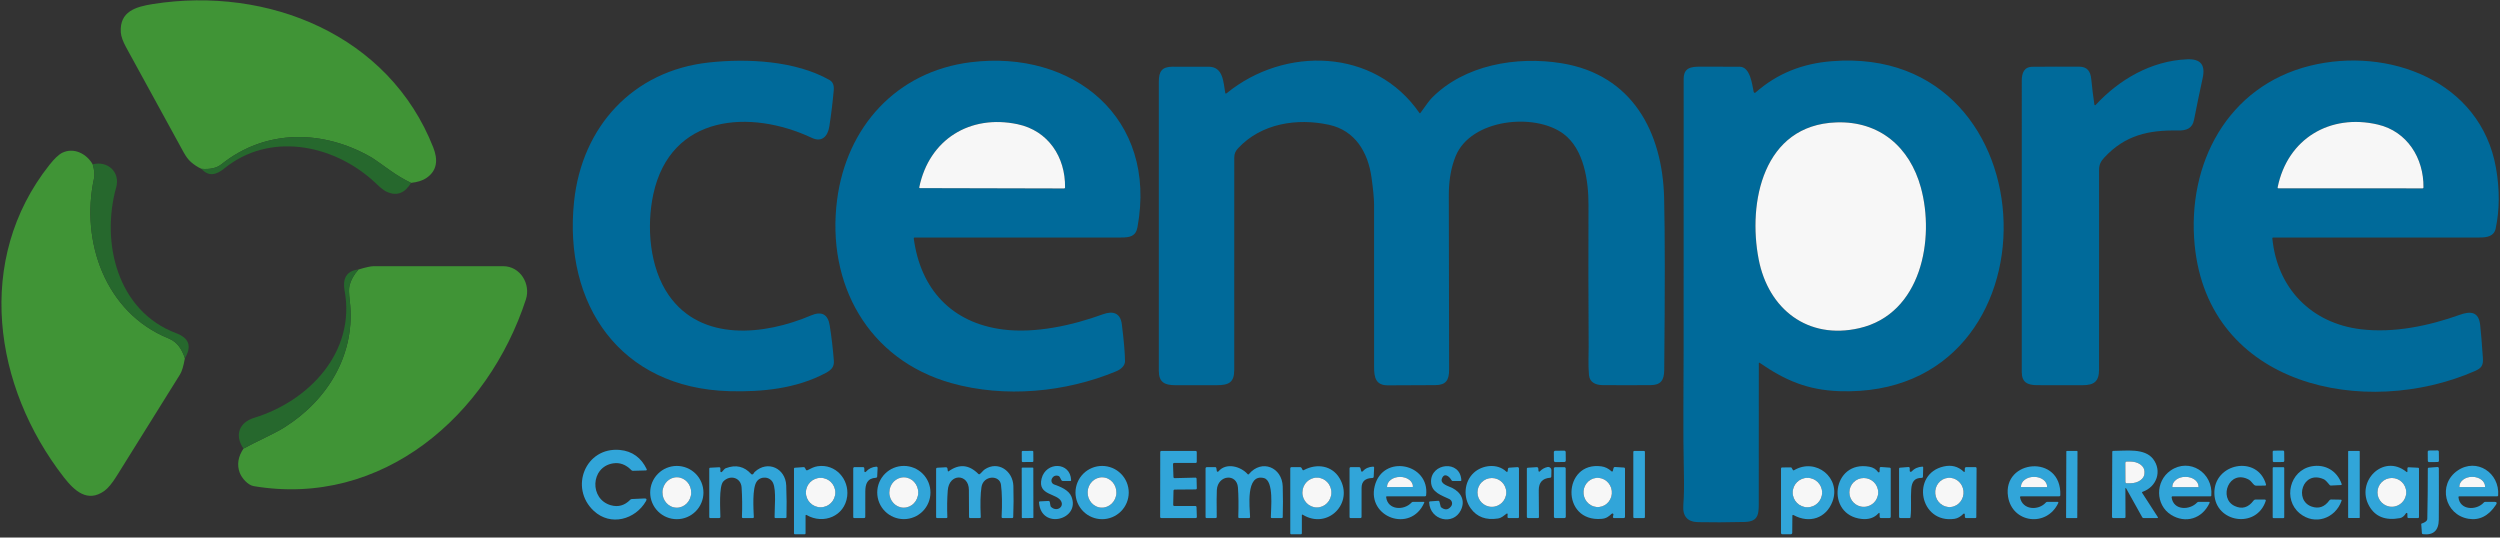 <svg width="200" height="43" viewBox="0 0 200 43" fill="none" xmlns="http://www.w3.org/2000/svg">
<rect x="0" y="0" width="200" height="43" fill="#333333" stroke="none"/>
<g clip-path="url(#clip0_1517_2114)">
<path d="M32.883 14.631C32.325 14.361 31.784 14.04 31.259 13.667C30.367 13.031 29.864 12.68 29.75 12.613C25.905 10.379 21.29 10.278 17.705 13.148C17.333 13.446 16.801 13.565 16.11 13.504C15.817 13.371 15.541 13.192 15.281 12.966C15.076 12.787 14.881 12.53 14.696 12.194C13.153 9.392 11.616 6.588 10.087 3.781C9.827 3.303 9.686 2.906 9.665 2.59C9.554 0.914 10.855 0.539 12.249 0.32C21.418 -1.123 31.127 2.784 34.665 11.807C35.047 12.784 34.985 13.649 34.104 14.247C33.814 14.443 33.407 14.571 32.883 14.631Z" fill="#409436"/>
<path d="M167.551 8.37C167.553 8.381 167.557 8.391 167.564 8.399C167.571 8.407 167.58 8.413 167.591 8.416C167.601 8.42 167.612 8.42 167.622 8.417C167.632 8.414 167.642 8.408 167.649 8.4C169.538 6.353 172.111 4.864 174.964 4.744C176.058 4.696 176.441 5.197 176.216 6.233C175.972 7.351 175.741 8.471 175.521 9.593C175.391 10.261 174.929 10.452 174.265 10.44C171.881 10.396 170.013 10.806 168.345 12.603C168.076 12.893 167.926 13.156 167.926 13.579C167.927 18.905 167.926 24.23 167.924 29.556C167.924 30.513 167.538 30.816 166.6 30.816C165.391 30.815 164.184 30.814 162.979 30.813C162.199 30.813 161.741 30.587 161.741 29.764C161.74 21.994 161.74 14.223 161.742 6.452C161.742 5.836 161.927 5.348 162.601 5.342C163.846 5.33 165.09 5.327 166.333 5.333C166.985 5.336 167.24 5.707 167.302 6.336C167.369 7.023 167.452 7.701 167.551 8.37Z" fill="#006A9A"/>
<path d="M45.927 16.111C46.557 10.13 50.634 5.661 56.708 4.999C59.785 4.664 63.633 4.852 66.366 6.403C66.624 6.549 66.735 6.822 66.699 7.221C66.613 8.195 66.495 9.163 66.344 10.127C66.222 10.901 65.753 11.407 64.959 11.034C60.013 8.71 53.649 9.15 52.267 15.532C51.708 18.114 51.956 21.398 53.501 23.618C56.117 27.376 61.173 26.815 64.879 25.236C65.744 24.867 66.24 25.154 66.379 26.043C66.525 26.975 66.635 27.912 66.708 28.852C66.748 29.358 66.495 29.604 66.052 29.841C63.711 31.09 60.976 31.369 58.332 31.293C49.61 31.044 45.058 24.357 45.927 16.111Z" fill="#006A9A"/>
<path d="M73.101 19.076C73.64 23.13 76.129 25.824 80.213 26.356C82.822 26.695 85.8 26.03 88.244 25.139C89.043 24.849 89.634 25.047 89.744 25.926C89.91 27.252 89.996 28.241 90.001 28.89C90.006 29.271 89.652 29.556 89.292 29.705C85.244 31.387 80.391 31.852 76.108 30.649C69.437 28.775 66.104 22.698 66.966 16C67.716 10.167 71.699 5.72 77.658 4.978C85.861 3.959 92.615 9.434 90.996 18.185C90.862 18.907 90.385 19.002 89.698 19C84.187 18.995 78.675 18.996 73.164 19.003C73.116 19.003 73.095 19.027 73.101 19.076ZM81.404 9.936C77.607 9.136 74.336 11.144 73.542 14.976C73.532 15.025 73.552 15.049 73.601 15.049L85.123 15.077C85.133 15.077 85.144 15.075 85.154 15.071C85.164 15.067 85.173 15.062 85.18 15.054C85.188 15.047 85.194 15.038 85.198 15.028C85.202 15.018 85.204 15.008 85.204 14.997C85.243 12.566 83.858 10.452 81.404 9.936Z" fill="#006A9A"/>
<path d="M98.133 7.458C102.769 3.676 109.956 3.843 113.544 9.024C113.576 9.071 113.609 9.072 113.642 9.025C114.092 8.385 114.392 7.989 114.542 7.837C117.153 5.187 121.329 4.477 124.924 5.059C130.581 5.976 133 10.557 133.13 15.843C133.198 18.596 133.2 23.184 133.138 29.607C133.13 30.413 132.868 30.806 132.047 30.81C130.772 30.818 129.496 30.818 128.219 30.81C127.67 30.807 127.173 30.6 127.119 30.007C127.046 29.237 127.095 28.28 127.092 27.718C127.069 23.948 127.065 20.177 127.079 16.407C127.084 14.484 126.727 11.921 125.062 10.696C122.736 8.987 117.662 9.53 116.452 12.49C116.085 13.388 115.903 14.432 115.905 15.621C115.912 20.27 115.92 24.919 115.929 29.567C115.93 30.418 115.679 30.806 114.816 30.81C113.557 30.817 112.298 30.823 111.039 30.827C110.058 30.831 109.927 30.207 109.927 29.35C109.925 25.023 109.925 20.696 109.926 16.37C109.926 15.903 109.857 15.174 109.719 14.184C109.437 12.172 108.406 10.438 106.322 9.984C103.769 9.427 100.895 9.868 99.047 11.862C98.837 12.089 98.741 12.287 98.741 12.618C98.742 18.276 98.741 23.934 98.739 29.593C98.739 30.597 98.301 30.815 97.35 30.815C96.234 30.815 95.119 30.815 94.006 30.815C93.132 30.813 92.705 30.553 92.705 29.656C92.703 21.953 92.703 14.248 92.705 6.544C92.705 5.699 92.959 5.341 93.806 5.336C94.772 5.332 95.738 5.333 96.704 5.338C97.868 5.344 97.87 6.601 98.016 7.415C98.031 7.495 98.07 7.509 98.133 7.458Z" fill="#006A9A"/>
<path d="M140.296 7.357C140.299 7.372 140.306 7.386 140.317 7.397C140.327 7.409 140.34 7.417 140.355 7.422C140.369 7.427 140.385 7.428 140.4 7.425C140.415 7.422 140.429 7.415 140.44 7.404C142.19 5.868 144.184 5.084 146.545 4.896C164.391 3.474 165.148 31.919 147.148 31.293C144.61 31.204 142.815 30.433 140.784 29.033C140.731 28.996 140.705 29.01 140.705 29.074C140.703 32.715 140.702 36.351 140.701 39.984C140.701 41.019 140.772 41.73 139.569 41.757C138.158 41.79 136.918 41.795 135.85 41.772C134.99 41.753 134.596 41.297 134.667 40.404C134.72 39.736 134.734 38.84 134.708 37.716C134.633 34.486 134.692 31.258 134.689 28.028C134.685 20.794 134.686 13.559 134.693 6.324C134.695 5.422 135.255 5.333 136.036 5.332C137.083 5.331 138.129 5.333 139.175 5.339C140.016 5.345 140.167 6.733 140.296 7.357ZM146.905 9.791C141.05 9.997 139.812 16.188 140.693 20.742C141.467 24.744 144.634 27.197 148.739 26.255C153.72 25.111 154.797 19.102 153.668 14.996C152.784 11.775 150.372 9.67 146.905 9.791Z" fill="#006A9A"/>
<path d="M181.788 19.084C182.185 23.07 184.902 25.865 188.879 26.342C191.502 26.658 194.31 26.071 196.772 25.188C197.667 24.867 198.295 24.942 198.413 25.993C198.475 26.535 198.547 27.414 198.63 28.631C198.67 29.213 198.539 29.444 197.991 29.684C189.206 33.52 176.671 30.926 175.573 19.6C174.945 13.111 178.19 6.895 184.813 5.258C191.047 3.717 198.453 6.458 199.679 13.434C199.982 15.161 199.973 16.778 199.653 18.287C199.525 18.893 198.975 19.002 198.388 19C192.879 18.995 187.37 18.996 181.861 19.003C181.806 19.003 181.782 19.03 181.788 19.084ZM190.222 9.963C186.412 9.076 183.002 11.082 182.212 14.987C182.201 15.038 182.221 15.064 182.273 15.064L193.796 15.07C193.851 15.07 193.879 15.043 193.879 14.988C193.905 12.652 192.576 10.51 190.222 9.963Z" fill="#006A9A"/>
<path d="M73.542 14.976C74.336 11.144 77.608 9.136 81.404 9.936C83.858 10.452 85.243 12.566 85.204 14.997C85.204 15.008 85.202 15.018 85.198 15.028C85.194 15.038 85.188 15.047 85.18 15.054C85.173 15.062 85.164 15.067 85.154 15.071C85.144 15.075 85.134 15.077 85.123 15.077L73.602 15.049C73.552 15.049 73.532 15.025 73.542 14.976Z" fill="#F7F7F7"/>
<path d="M140.693 20.742C139.812 16.188 141.05 9.997 146.905 9.791C150.372 9.67 152.784 11.775 153.668 14.996C154.797 19.102 153.72 25.111 148.739 26.255C144.634 27.197 141.467 24.744 140.693 20.742Z" fill="#F7F7F7"/>
<path d="M182.212 14.987C183.001 11.082 186.412 9.076 190.222 9.963C192.576 10.51 193.905 12.652 193.878 14.988C193.878 15.043 193.851 15.07 193.796 15.07L182.273 15.064C182.221 15.064 182.201 15.038 182.212 14.987Z" fill="#F7F7F7"/>
<path d="M32.883 14.631C32.401 15.434 31.784 15.685 31.031 15.384C30.581 15.203 30.19 14.764 29.803 14.421C26.527 11.511 21.523 10.562 17.935 13.482C17.301 13.997 16.699 14.153 16.11 13.504C16.801 13.565 17.333 13.446 17.705 13.148C21.29 10.278 25.905 10.379 29.75 12.613C29.864 12.68 30.367 13.031 31.259 13.667C31.784 14.04 32.325 14.361 32.883 14.631Z" fill="#26682D"/>
<path d="M7.413 13.147C7.55 13.6 7.586 13.971 7.523 14.261C6.425 19.289 8.415 25.019 13.48 27.07C14.204 27.363 14.553 27.95 14.791 28.661C14.681 29.286 14.551 29.717 14.402 29.954C12.71 32.658 11.023 35.364 9.341 38.07C8.976 38.656 8.647 39.056 8.353 39.268C7.016 40.231 5.967 39.289 5.107 38.181C-0.527 30.936 -2.034 20.754 3.953 13.193C4.357 12.682 4.704 12.357 4.994 12.216C5.895 11.782 6.92 12.281 7.413 13.147Z" fill="#409436"/>
<path d="M14.791 28.661C14.553 27.95 14.204 27.363 13.48 27.07C8.415 25.019 6.425 19.289 7.523 14.261C7.586 13.971 7.55 13.6 7.413 13.147C8.615 12.836 9.636 13.767 9.293 14.996C8.062 19.418 9.39 24.895 14.107 26.661C15.13 27.044 15.358 27.711 14.791 28.661Z" fill="#26682D"/>
<path d="M19.476 35.889C20.557 35.29 21.852 34.751 22.747 34.191C26.243 32.004 28.496 28.264 27.982 24.056C27.911 23.471 27.905 23.064 27.963 22.836C28.073 22.399 28.311 21.974 28.678 21.561C29.258 21.385 29.662 21.296 29.889 21.296C33.346 21.296 36.802 21.296 40.259 21.296C41.616 21.296 42.477 22.713 42.07 23.96C39.05 33.215 30.607 40.627 20.296 38.89C19.837 38.813 19.342 38.259 19.176 37.812C18.943 37.183 19.043 36.542 19.476 35.889Z" fill="#409436"/>
<path d="M28.678 21.561C28.311 21.974 28.073 22.399 27.963 22.836C27.905 23.064 27.911 23.471 27.982 24.056C28.496 28.264 26.243 32.004 22.747 34.191C21.852 34.751 20.557 35.29 19.476 35.889C18.735 34.796 19.148 33.787 20.338 33.424C24.733 32.081 28.477 28.136 27.566 23.238C27.401 22.356 27.678 21.655 28.678 21.561Z" fill="#26682D"/>
<path d="M47.502 40.87C45.523 39.027 46.833 35.741 49.591 35.996C50.591 36.089 51.31 36.636 51.729 37.523C51.764 37.596 51.74 37.634 51.659 37.636L50.634 37.664C50.585 37.666 50.543 37.649 50.51 37.613C50.071 37.163 49.581 36.982 49.039 37.07C47.23 37.364 47.145 39.939 48.874 40.421C49.461 40.584 49.976 40.437 50.421 39.979C50.454 39.945 50.495 39.926 50.544 39.923L51.547 39.877C51.721 39.869 51.765 39.941 51.677 40.093C50.827 41.562 48.853 42.127 47.502 40.87Z" fill="#31A5D9"/>
<path d="M125.14 36.052L124.42 36.061C124.357 36.062 124.306 36.113 124.307 36.176L124.315 36.855C124.316 36.918 124.368 36.968 124.431 36.967L125.151 36.959C125.214 36.958 125.264 36.906 125.263 36.843L125.255 36.165C125.254 36.102 125.203 36.051 125.14 36.052Z" fill="#31A5D9"/>
<path d="M182.64 36.045L181.908 36.053C181.855 36.053 181.813 36.096 181.814 36.149L181.822 36.874C181.822 36.927 181.865 36.969 181.917 36.968L182.649 36.961C182.702 36.96 182.744 36.917 182.743 36.865L182.735 36.139C182.735 36.087 182.692 36.044 182.64 36.045Z" fill="#31A5D9"/>
<path d="M195.004 36.033L194.32 36.041C194.263 36.041 194.218 36.087 194.218 36.144L194.226 36.867C194.227 36.923 194.273 36.969 194.329 36.968L195.014 36.961C195.07 36.96 195.115 36.914 195.115 36.858L195.107 36.135C195.107 36.078 195.06 36.033 195.004 36.033Z" fill="#31A5D9"/>
<path d="M82.597 36.07L81.806 36.075C81.769 36.076 81.739 36.106 81.74 36.142L81.745 36.898C81.745 36.935 81.775 36.965 81.812 36.964L82.603 36.959C82.64 36.959 82.67 36.928 82.669 36.892L82.664 36.136C82.664 36.099 82.634 36.07 82.597 36.07Z" fill="#31A5D9"/>
<path d="M93.88 39.255L93.856 40.39C93.856 40.402 93.858 40.413 93.863 40.425C93.867 40.436 93.874 40.446 93.882 40.455C93.891 40.463 93.901 40.47 93.912 40.474C93.923 40.479 93.935 40.481 93.947 40.481H95.631C95.655 40.481 95.677 40.491 95.694 40.507C95.711 40.523 95.721 40.545 95.722 40.569L95.748 41.351C95.749 41.363 95.746 41.375 95.742 41.387C95.738 41.398 95.731 41.408 95.723 41.417C95.714 41.426 95.704 41.433 95.693 41.437C95.682 41.442 95.67 41.444 95.658 41.444H92.902C92.878 41.444 92.855 41.435 92.838 41.418C92.821 41.401 92.812 41.378 92.812 41.354L92.819 36.164C92.819 36.141 92.829 36.117 92.846 36.1C92.863 36.084 92.886 36.074 92.91 36.074H95.65C95.674 36.074 95.697 36.084 95.714 36.1C95.731 36.117 95.741 36.141 95.741 36.164V36.947C95.741 36.971 95.731 36.994 95.714 37.011C95.697 37.028 95.674 37.037 95.65 37.037H93.932C93.92 37.037 93.908 37.039 93.897 37.044C93.885 37.049 93.875 37.056 93.867 37.065C93.859 37.073 93.852 37.084 93.847 37.095C93.843 37.106 93.841 37.118 93.841 37.13L93.877 38.164C93.878 38.188 93.888 38.211 93.905 38.227C93.922 38.243 93.945 38.252 93.969 38.252L95.634 38.21C95.646 38.21 95.658 38.212 95.669 38.217C95.68 38.221 95.69 38.227 95.698 38.236C95.707 38.244 95.714 38.254 95.719 38.265C95.723 38.276 95.726 38.287 95.726 38.299L95.745 39.061C95.745 39.073 95.743 39.085 95.739 39.096C95.734 39.107 95.728 39.117 95.719 39.126C95.711 39.134 95.701 39.141 95.69 39.146C95.679 39.15 95.667 39.153 95.655 39.153L93.969 39.167C93.946 39.168 93.924 39.177 93.907 39.193C93.891 39.21 93.881 39.232 93.88 39.255Z" fill="#31A5D9"/>
<path d="M131.516 36.073H130.742C130.7 36.073 130.665 36.107 130.665 36.15V41.367C130.665 41.41 130.7 41.444 130.742 41.444H131.516C131.558 41.444 131.593 41.41 131.593 41.367V36.15C131.593 36.107 131.558 36.073 131.516 36.073Z" fill="#31A5D9"/>
<path d="M166.158 36.077L165.349 36.074C165.325 36.074 165.306 36.093 165.306 36.117L165.287 41.4C165.287 41.424 165.306 41.443 165.33 41.443L166.139 41.446C166.162 41.446 166.182 41.427 166.182 41.403L166.2 36.12C166.2 36.096 166.181 36.077 166.158 36.077Z" fill="#31A5D9"/>
<path d="M170.084 39.058C170.081 39.052 170.077 39.047 170.071 39.044C170.065 39.042 170.058 39.041 170.052 39.043C170.045 39.045 170.04 39.049 170.036 39.054C170.032 39.059 170.03 39.066 170.031 39.073L170.04 41.35C170.04 41.413 170.009 41.444 169.947 41.444H169.074C168.999 41.444 168.961 41.407 168.961 41.333L168.981 36.157C168.981 36.099 169.01 36.07 169.068 36.07C170.071 36.073 171.57 35.828 172.253 36.724C172.972 37.67 172.553 38.936 171.41 39.344C171.36 39.361 171.349 39.393 171.378 39.438L172.628 41.373C172.633 41.38 172.635 41.388 172.636 41.397C172.636 41.405 172.634 41.413 172.63 41.42C172.626 41.428 172.62 41.434 172.613 41.438C172.606 41.442 172.598 41.444 172.59 41.444H171.489C171.438 41.444 171.4 41.422 171.375 41.376L170.084 39.058ZM170.027 37.031L170.033 38.557C170.033 38.585 170.044 38.612 170.064 38.633C170.084 38.653 170.111 38.664 170.139 38.664L170.428 38.662C170.577 38.662 170.724 38.641 170.862 38.6C170.999 38.56 171.124 38.501 171.229 38.426C171.334 38.352 171.417 38.264 171.473 38.167C171.53 38.07 171.559 37.967 171.558 37.862V37.714C171.558 37.503 171.437 37.301 171.224 37.153C171.011 37.005 170.723 36.922 170.422 36.923L170.133 36.924C170.105 36.924 170.078 36.936 170.058 36.956C170.038 36.976 170.027 37.003 170.027 37.031Z" fill="#31A5D9"/>
<path d="M188.738 36.076H187.893C187.87 36.076 187.852 36.094 187.852 36.117V41.4C187.852 41.423 187.87 41.441 187.893 41.441H188.738C188.761 41.441 188.779 41.423 188.779 41.4V36.117C188.779 36.094 188.761 36.076 188.738 36.076Z" fill="#31A5D9"/>
<path d="M170.027 37.031C170.027 37.003 170.038 36.976 170.058 36.956C170.078 36.936 170.105 36.924 170.133 36.924L170.422 36.923C170.723 36.922 171.011 37.005 171.224 37.153C171.437 37.301 171.558 37.503 171.558 37.714V37.862C171.559 37.967 171.53 38.07 171.473 38.167C171.417 38.264 171.334 38.352 171.229 38.426C171.124 38.501 170.999 38.56 170.862 38.6C170.724 38.641 170.577 38.662 170.428 38.662L170.139 38.664C170.111 38.664 170.084 38.653 170.064 38.633C170.044 38.612 170.033 38.585 170.033 38.557L170.027 37.031Z" fill="#F7F7F7"/>
<path d="M56.276 39.404C56.276 39.969 56.051 40.511 55.651 40.911C55.252 41.31 54.71 41.535 54.145 41.535C53.58 41.535 53.038 41.31 52.639 40.911C52.239 40.511 52.015 39.969 52.015 39.404C52.015 39.125 52.07 38.848 52.177 38.589C52.284 38.331 52.441 38.096 52.639 37.898C52.837 37.7 53.071 37.543 53.33 37.436C53.588 37.329 53.865 37.274 54.145 37.274C54.425 37.274 54.702 37.329 54.96 37.436C55.219 37.543 55.454 37.7 55.651 37.898C55.849 38.096 56.006 38.331 56.113 38.589C56.22 38.848 56.276 39.125 56.276 39.404ZM54.12 40.615C54.425 40.621 54.719 40.499 54.94 40.275C55.16 40.052 55.288 39.745 55.294 39.423C55.298 39.263 55.271 39.104 55.217 38.955C55.162 38.807 55.08 38.671 54.976 38.556C54.871 38.441 54.747 38.348 54.608 38.284C54.47 38.22 54.322 38.186 54.171 38.182C53.866 38.176 53.571 38.298 53.35 38.522C53.13 38.745 53.002 39.052 52.996 39.374C52.992 39.534 53.019 39.693 53.074 39.842C53.128 39.99 53.21 40.126 53.314 40.241C53.419 40.356 53.544 40.449 53.682 40.513C53.82 40.577 53.969 40.611 54.12 40.615Z" fill="#31A5D9"/>
<path d="M64.594 37.618C64.874 37.476 65.121 37.341 65.416 37.298C66.85 37.089 67.942 38.341 67.775 39.705C67.579 41.296 65.876 41.979 64.536 41.207C64.475 41.172 64.445 41.19 64.445 41.261V42.667C64.445 42.716 64.42 42.741 64.37 42.741H63.593C63.543 42.741 63.519 42.716 63.519 42.667V37.49C63.519 37.446 63.541 37.422 63.585 37.419L64.286 37.369C64.339 37.366 64.378 37.388 64.401 37.436L64.476 37.579C64.481 37.59 64.488 37.599 64.497 37.606C64.505 37.614 64.516 37.62 64.527 37.623C64.538 37.627 64.549 37.628 64.561 37.627C64.573 37.626 64.584 37.623 64.594 37.618ZM66.825 39.404C66.825 39.093 66.701 38.793 66.481 38.573C66.26 38.352 65.961 38.228 65.649 38.228C65.337 38.228 65.038 38.352 64.817 38.573C64.597 38.793 64.473 39.093 64.473 39.404C64.473 39.716 64.597 40.016 64.817 40.236C65.038 40.457 65.337 40.581 65.649 40.581C65.961 40.581 66.26 40.457 66.481 40.236C66.701 40.016 66.825 39.716 66.825 39.404Z" fill="#31A5D9"/>
<path d="M74.437 39.401C74.437 39.966 74.213 40.508 73.813 40.907C73.414 41.306 72.873 41.53 72.308 41.53C71.743 41.53 71.202 41.306 70.803 40.907C70.403 40.508 70.179 39.966 70.179 39.401C70.179 38.837 70.403 38.295 70.803 37.896C71.202 37.497 71.743 37.273 72.308 37.273C72.873 37.273 73.414 37.497 73.813 37.896C74.213 38.295 74.437 38.837 74.437 39.401ZM72.292 40.613C72.443 40.615 72.594 40.584 72.735 40.525C72.875 40.465 73.004 40.377 73.112 40.265C73.22 40.153 73.306 40.02 73.366 39.874C73.425 39.727 73.456 39.569 73.458 39.41C73.459 39.251 73.431 39.093 73.374 38.945C73.317 38.797 73.233 38.663 73.127 38.549C73.02 38.436 72.894 38.345 72.754 38.283C72.615 38.221 72.465 38.188 72.313 38.187C72.161 38.185 72.01 38.215 71.87 38.275C71.729 38.335 71.601 38.423 71.493 38.535C71.384 38.647 71.298 38.78 71.239 38.926C71.179 39.073 71.148 39.231 71.147 39.39C71.145 39.549 71.174 39.707 71.231 39.855C71.287 40.003 71.371 40.137 71.478 40.251C71.584 40.364 71.71 40.455 71.85 40.517C71.99 40.579 72.14 40.612 72.292 40.613Z" fill="#31A5D9"/>
<path d="M90.299 39.404C90.299 39.969 90.075 40.511 89.675 40.911C89.276 41.31 88.734 41.535 88.169 41.535C87.604 41.535 87.062 41.31 86.662 40.911C86.263 40.511 86.039 39.969 86.039 39.404C86.039 39.125 86.094 38.848 86.201 38.589C86.308 38.331 86.465 38.096 86.662 37.898C86.86 37.7 87.095 37.543 87.354 37.436C87.612 37.329 87.889 37.274 88.169 37.274C88.449 37.274 88.726 37.329 88.984 37.436C89.243 37.543 89.478 37.7 89.675 37.898C89.873 38.096 90.03 38.331 90.137 38.589C90.244 38.848 90.299 39.125 90.299 39.404ZM88.117 40.611C88.268 40.617 88.419 40.591 88.561 40.535C88.703 40.479 88.833 40.394 88.944 40.286C89.055 40.177 89.144 40.047 89.207 39.901C89.27 39.757 89.306 39.6 89.312 39.441C89.318 39.282 89.294 39.123 89.241 38.974C89.189 38.824 89.109 38.688 89.006 38.571C88.904 38.455 88.78 38.361 88.643 38.294C88.505 38.228 88.357 38.191 88.206 38.186C88.055 38.181 87.904 38.206 87.762 38.262C87.621 38.318 87.49 38.403 87.38 38.511C87.269 38.62 87.179 38.751 87.116 38.895C87.053 39.041 87.017 39.197 87.011 39.356C87.005 39.516 87.029 39.674 87.082 39.824C87.134 39.973 87.214 40.11 87.317 40.226C87.419 40.343 87.543 40.437 87.68 40.503C87.818 40.569 87.966 40.605 88.117 40.611Z" fill="#31A5D9"/>
<path d="M110.893 39.782C111.024 40.809 112.32 40.865 112.924 40.202C112.956 40.166 112.996 40.148 113.044 40.148H113.884C113.941 40.148 113.958 40.174 113.935 40.225C112.847 42.674 109.348 41.382 109.978 38.879C110.625 36.302 114.393 37.071 114.09 39.625C114.088 39.647 114.077 39.667 114.061 39.681C114.045 39.696 114.023 39.704 114.002 39.704H110.963C110.91 39.704 110.886 39.73 110.893 39.782ZM110.984 38.969L113.016 38.957C113.022 38.957 113.027 38.955 113.031 38.951C113.035 38.947 113.037 38.942 113.037 38.936V38.924C113.036 38.719 112.928 38.522 112.736 38.378C112.545 38.233 112.286 38.153 112.016 38.154H111.978C111.844 38.155 111.712 38.175 111.588 38.215C111.465 38.255 111.353 38.312 111.258 38.385C111.164 38.458 111.089 38.544 111.039 38.638C110.988 38.733 110.962 38.834 110.963 38.936V38.948C110.963 38.954 110.965 38.959 110.969 38.963C110.973 38.967 110.978 38.969 110.984 38.969Z" fill="#31A5D9"/>
<path d="M161.603 39.787C161.791 40.81 163.074 40.867 163.668 40.202C163.7 40.166 163.74 40.148 163.788 40.148H164.591C164.667 40.148 164.689 40.183 164.656 40.252C163.729 42.203 160.976 41.847 160.644 39.73C160.176 36.744 164.944 36.29 164.825 39.619C164.824 39.642 164.815 39.663 164.799 39.679C164.782 39.695 164.76 39.704 164.738 39.704H161.671C161.661 39.704 161.651 39.706 161.642 39.71C161.633 39.715 161.625 39.721 161.618 39.729C161.612 39.737 161.607 39.746 161.604 39.756C161.602 39.766 161.601 39.776 161.603 39.787ZM161.699 38.966L163.747 38.972C163.75 38.972 163.753 38.971 163.756 38.97C163.759 38.969 163.761 38.967 163.763 38.965C163.766 38.963 163.767 38.96 163.769 38.957C163.77 38.954 163.77 38.951 163.77 38.948V38.939C163.771 38.731 163.664 38.531 163.472 38.383C163.281 38.236 163.021 38.152 162.75 38.151H162.702C162.568 38.151 162.434 38.17 162.31 38.209C162.186 38.249 162.072 38.306 161.977 38.379C161.882 38.451 161.806 38.538 161.754 38.633C161.703 38.728 161.676 38.83 161.676 38.933V38.942C161.676 38.949 161.678 38.955 161.682 38.959C161.687 38.963 161.693 38.966 161.699 38.966Z" fill="#31A5D9"/>
<path d="M173.732 39.806C173.886 40.843 175.17 40.833 175.77 40.2C175.804 40.165 175.845 40.148 175.893 40.148H176.698C176.768 40.148 176.789 40.18 176.76 40.244C176.179 41.499 174.844 41.911 173.683 41.184C172.427 40.397 172.406 38.507 173.642 37.645C175.15 36.593 177.067 37.809 176.905 39.649C176.901 39.685 176.881 39.704 176.844 39.704H173.821C173.751 39.704 173.721 39.738 173.732 39.806ZM173.81 38.969L175.861 38.972C175.867 38.972 175.874 38.969 175.879 38.965C175.883 38.96 175.886 38.953 175.886 38.947V38.936C175.886 38.833 175.86 38.731 175.808 38.636C175.757 38.54 175.681 38.453 175.586 38.38C175.491 38.307 175.378 38.249 175.253 38.21C175.129 38.17 174.995 38.15 174.861 38.15H174.81C174.539 38.149 174.278 38.232 174.086 38.379C173.894 38.526 173.785 38.725 173.785 38.933V38.944C173.785 38.95 173.788 38.957 173.793 38.962C173.797 38.966 173.804 38.969 173.81 38.969Z" fill="#31A5D9"/>
<path d="M181.261 40.065C180.524 42.336 177.227 41.816 177.15 39.504C177.067 37.041 180.621 36.363 181.28 38.756C181.283 38.767 181.284 38.778 181.282 38.789C181.28 38.801 181.275 38.812 181.268 38.821C181.261 38.83 181.252 38.837 181.242 38.843C181.232 38.848 181.22 38.85 181.209 38.85L180.487 38.852C180.431 38.853 180.382 38.835 180.339 38.797C180.19 38.668 180.074 38.464 179.916 38.376C178.324 37.501 177.446 39.853 178.769 40.478C179.359 40.757 179.865 40.611 180.289 40.04C180.327 39.989 180.378 39.963 180.441 39.963H181.187C181.199 39.963 181.211 39.966 181.222 39.972C181.233 39.977 181.242 39.986 181.249 39.995C181.257 40.005 181.261 40.017 181.263 40.029C181.265 40.041 181.264 40.053 181.261 40.065Z" fill="#31A5D9"/>
<path d="M183.975 41.067C182.621 39.954 183.163 37.642 184.923 37.308C186.006 37.102 186.964 37.659 187.33 38.711C187.351 38.77 187.33 38.801 187.268 38.804L186.473 38.843C186.455 38.844 186.438 38.841 186.422 38.835C186.406 38.829 186.391 38.819 186.379 38.807C186.215 38.64 186.093 38.424 185.88 38.33C184.204 37.6 183.501 40.022 184.927 40.524C185.495 40.724 185.97 40.559 186.351 40.028C186.386 39.981 186.433 39.958 186.492 39.959L187.249 39.973C187.321 39.975 187.345 40.01 187.32 40.077C186.821 41.477 185.185 42.062 183.975 41.067Z" fill="#31A5D9"/>
<path d="M196.677 39.776C196.779 40.828 198.116 40.859 198.707 40.199C198.736 40.165 198.773 40.148 198.818 40.148H199.554C199.74 40.148 199.781 40.226 199.679 40.381C199.087 41.276 198.352 41.649 197.474 41.502C195.578 41.185 194.991 38.758 196.604 37.647C198.127 36.597 199.985 37.822 199.853 39.634C199.849 39.681 199.825 39.704 199.779 39.704H196.742C196.694 39.704 196.672 39.728 196.677 39.776ZM196.769 38.963H198.787C198.792 38.963 198.797 38.961 198.801 38.957C198.805 38.953 198.807 38.948 198.807 38.942V38.929C198.807 38.826 198.781 38.725 198.73 38.63C198.68 38.535 198.605 38.449 198.511 38.377C198.417 38.304 198.306 38.247 198.183 38.208C198.06 38.168 197.928 38.148 197.796 38.148H197.76C197.492 38.148 197.234 38.23 197.045 38.377C196.855 38.523 196.748 38.722 196.748 38.929V38.942C196.748 38.948 196.75 38.953 196.754 38.957C196.758 38.961 196.763 38.963 196.769 38.963Z" fill="#31A5D9"/>
<path d="M61.849 38.646C61.609 38.105 60.853 38.068 60.539 38.522C60.164 39.058 60.28 40.702 60.305 41.36C60.307 41.416 60.28 41.444 60.224 41.444H59.446C59.383 41.444 59.353 41.413 59.355 41.351C59.387 40.563 59.378 39.78 59.329 39.002C59.276 38.187 58.387 37.956 57.859 38.524C57.502 38.911 57.627 40.775 57.631 41.341C57.632 41.41 57.597 41.444 57.527 41.444H56.815C56.765 41.444 56.741 41.42 56.741 41.37V37.489C56.741 37.444 56.763 37.42 56.807 37.418L57.539 37.379C57.551 37.379 57.562 37.38 57.574 37.385C57.584 37.389 57.594 37.395 57.603 37.403C57.611 37.411 57.618 37.42 57.623 37.431C57.627 37.442 57.63 37.453 57.63 37.465V37.704C57.63 37.718 57.634 37.732 57.642 37.743C57.651 37.755 57.662 37.764 57.675 37.769C57.688 37.774 57.703 37.775 57.717 37.772C57.73 37.769 57.743 37.761 57.753 37.751L57.945 37.539C57.978 37.502 58.02 37.474 58.067 37.456C58.87 37.152 59.547 37.309 60.099 37.927C60.134 37.966 60.174 37.972 60.219 37.945C60.258 37.922 60.286 37.891 60.305 37.855C60.325 37.814 60.351 37.779 60.384 37.748C61.419 36.796 62.844 37.462 62.899 38.844C62.933 39.686 62.939 40.528 62.919 41.372C62.916 41.42 62.892 41.444 62.844 41.444H62.044C61.992 41.444 61.966 41.419 61.966 41.367C61.959 40.67 62.113 39.242 61.849 38.646Z" fill="#31A5D9"/>
<path d="M75.889 37.705C76.73 37.094 77.523 37.163 78.267 37.913C78.306 37.951 78.348 37.954 78.391 37.92C78.53 37.81 78.65 37.636 78.785 37.547C79.844 36.842 81.034 37.671 81.071 38.882C81.095 39.704 81.091 40.529 81.059 41.356C81.057 41.416 81.026 41.446 80.965 41.446L80.222 41.444C80.157 41.444 80.126 41.41 80.129 41.345C80.181 40.302 80.165 39.447 80.079 38.781C79.975 37.976 78.667 38.016 78.519 38.962C78.433 39.511 78.413 40.308 78.461 41.353C78.463 41.414 78.433 41.444 78.372 41.444H77.596C77.576 41.444 77.558 41.437 77.544 41.423C77.531 41.41 77.523 41.391 77.523 41.372C77.516 40.64 77.512 39.912 77.511 39.188C77.508 37.887 75.921 37.833 75.819 39.249C75.768 39.95 75.758 40.653 75.788 41.358C75.79 41.416 75.763 41.444 75.705 41.444H74.963C74.914 41.444 74.889 41.42 74.889 41.37V37.526C74.889 37.457 74.924 37.421 74.993 37.418L75.674 37.381C75.703 37.38 75.732 37.389 75.754 37.407C75.777 37.426 75.792 37.452 75.796 37.48L75.825 37.678C75.832 37.722 75.853 37.731 75.889 37.705Z" fill="#31A5D9"/>
<path d="M84.904 40.126C84.584 39.443 82.991 39.658 83.325 38.293C83.662 36.913 85.638 36.923 85.69 38.418C85.691 38.46 85.671 38.481 85.628 38.481H85.028C85.004 38.481 84.98 38.475 84.96 38.463C84.939 38.45 84.922 38.433 84.911 38.412L84.782 38.166C84.757 38.117 84.718 38.086 84.667 38.071C84.435 38.006 84.263 38.081 84.151 38.296C84.129 38.338 84.117 38.384 84.115 38.432C84.112 38.479 84.12 38.526 84.137 38.57C84.155 38.614 84.181 38.654 84.215 38.687C84.249 38.719 84.29 38.744 84.335 38.76C84.836 38.936 85.501 39.203 85.713 39.723C86.468 41.573 83.281 42.425 83.121 40.194C83.118 40.14 83.143 40.112 83.197 40.11L83.877 40.076C83.902 40.074 83.927 40.082 83.946 40.098C83.966 40.113 83.979 40.135 83.984 40.16L84.04 40.471C84.046 40.5 84.06 40.526 84.08 40.547C84.51 40.97 85.12 40.587 84.904 40.126Z" fill="#31A5D9"/>
<path d="M97.344 37.681C97.346 37.695 97.352 37.708 97.361 37.719C97.37 37.729 97.382 37.737 97.396 37.74C97.409 37.744 97.424 37.744 97.437 37.74C97.45 37.736 97.462 37.728 97.471 37.717C98.087 36.975 99.265 37.314 99.806 37.927C99.843 37.97 99.879 37.969 99.914 37.926C100.942 36.702 102.57 37.385 102.618 38.917C102.642 39.736 102.643 40.555 102.619 41.375C102.617 41.421 102.593 41.444 102.547 41.444H101.747C101.694 41.444 101.668 41.418 101.668 41.366C101.667 40.696 101.933 38.455 101.113 38.246C99.625 37.867 99.987 40.624 100.006 41.358C100.006 41.37 100.004 41.381 100 41.391C99.996 41.402 99.99 41.411 99.982 41.419C99.974 41.427 99.965 41.434 99.954 41.438C99.944 41.442 99.933 41.444 99.921 41.444H99.15C99.091 41.444 99.063 41.415 99.064 41.356C99.092 40.408 99.083 39.624 99.036 39.002C98.95 37.849 97.422 37.982 97.347 39.199C97.327 39.508 97.325 40.228 97.339 41.36C97.339 41.382 97.33 41.404 97.314 41.42C97.299 41.435 97.277 41.444 97.255 41.444H96.519C96.469 41.444 96.445 41.42 96.445 41.37V37.468C96.445 37.456 96.447 37.443 96.452 37.431C96.457 37.42 96.464 37.409 96.473 37.4C96.482 37.391 96.492 37.384 96.504 37.379C96.516 37.374 96.528 37.372 96.541 37.372L97.204 37.369C97.267 37.369 97.302 37.4 97.311 37.462L97.344 37.681Z" fill="#31A5D9"/>
<path d="M104.307 37.607C105.354 37.05 106.569 37.239 107.173 38.271C108.333 40.253 106.212 42.391 104.227 41.182C104.174 41.15 104.148 41.164 104.148 41.227V42.667C104.148 42.716 104.123 42.741 104.074 42.741H103.296C103.247 42.741 103.222 42.716 103.222 42.667V37.481C103.222 37.407 103.259 37.37 103.333 37.37H104.01C104.034 37.37 104.058 37.377 104.079 37.389C104.099 37.402 104.116 37.42 104.127 37.441L104.196 37.573C104.221 37.623 104.258 37.634 104.307 37.607ZM105.341 40.596C105.648 40.598 105.944 40.475 106.164 40.253C106.383 40.032 106.508 39.729 106.511 39.413C106.512 39.257 106.484 39.101 106.427 38.956C106.37 38.811 106.285 38.678 106.179 38.567C106.072 38.455 105.945 38.366 105.805 38.305C105.664 38.244 105.514 38.212 105.361 38.21C105.054 38.208 104.758 38.331 104.538 38.553C104.319 38.774 104.194 39.077 104.191 39.393C104.19 39.55 104.218 39.705 104.275 39.85C104.332 39.995 104.417 40.127 104.523 40.239C104.63 40.351 104.757 40.44 104.898 40.501C105.038 40.562 105.188 40.594 105.341 40.596Z" fill="#31A5D9"/>
<path d="M115.948 39.926C115.317 39.621 114.498 39.394 114.483 38.535C114.458 37.041 116.824 36.761 116.907 38.416C116.909 38.46 116.888 38.481 116.844 38.481H116.225C116.179 38.481 116.144 38.461 116.122 38.421C115.953 38.113 115.541 37.775 115.351 38.29C115.19 38.729 115.911 38.898 116.184 39.037C116.887 39.397 117.247 40.052 116.862 40.828C116.247 42.062 114.409 41.625 114.333 40.202C114.33 40.144 114.357 40.114 114.413 40.11L115.053 40.064C115.076 40.062 115.099 40.069 115.118 40.083C115.137 40.096 115.15 40.116 115.156 40.138L115.261 40.55C115.264 40.559 115.269 40.568 115.277 40.573C115.582 40.824 115.85 40.805 116.081 40.516C116.118 40.47 116.143 40.417 116.156 40.361C116.169 40.304 116.17 40.245 116.157 40.189C116.144 40.132 116.119 40.079 116.082 40.033C116.046 39.988 116 39.951 115.948 39.926Z" fill="#31A5D9"/>
<path d="M120.529 41.089C120.289 41.264 120.133 41.434 119.831 41.481C118.881 41.629 118.157 41.36 117.661 40.676C117.041 39.822 117.113 38.556 117.899 37.825C118.566 37.206 119.767 37.04 120.489 37.717C120.559 37.782 120.601 37.767 120.615 37.673L120.638 37.498C120.645 37.446 120.675 37.419 120.726 37.416L121.398 37.37C121.414 37.369 121.429 37.371 121.444 37.377C121.458 37.382 121.472 37.39 121.483 37.401C121.494 37.411 121.503 37.424 121.509 37.438C121.515 37.452 121.519 37.468 121.518 37.483V41.37C121.518 41.42 121.494 41.444 121.444 41.444H120.701C120.63 41.444 120.596 41.409 120.6 41.338L120.612 41.135C120.613 41.125 120.611 41.115 120.606 41.106C120.601 41.097 120.594 41.09 120.585 41.085C120.576 41.08 120.566 41.078 120.556 41.078C120.546 41.079 120.537 41.083 120.529 41.089ZM120.502 39.394C120.502 39.088 120.381 38.795 120.165 38.579C119.948 38.363 119.655 38.242 119.35 38.242C119.044 38.242 118.751 38.363 118.535 38.579C118.318 38.795 118.197 39.088 118.197 39.394C118.197 39.7 118.318 39.993 118.535 40.209C118.751 40.425 119.044 40.547 119.35 40.547C119.655 40.547 119.948 40.425 120.165 40.209C120.381 39.993 120.502 39.7 120.502 39.394Z" fill="#31A5D9"/>
<path d="M128.939 41.098C128.687 41.335 128.493 41.477 128.136 41.508C124.833 41.798 125.003 36.887 128.11 37.308C128.408 37.349 128.678 37.481 128.92 37.705C128.928 37.713 128.938 37.719 128.949 37.721C128.96 37.724 128.972 37.724 128.982 37.721C128.993 37.718 129.003 37.712 129.011 37.703C129.019 37.695 129.024 37.685 129.027 37.674L129.081 37.456C129.098 37.388 129.142 37.356 129.212 37.361L129.908 37.403C129.969 37.407 130 37.44 130 37.501V41.329C130 41.407 129.961 41.446 129.883 41.446L129.118 41.444C129.106 41.444 129.093 41.441 129.081 41.436C129.07 41.43 129.06 41.422 129.052 41.412C129.044 41.402 129.038 41.39 129.035 41.377C129.033 41.365 129.033 41.352 129.036 41.339L129.073 41.173C129.076 41.157 129.075 41.139 129.068 41.123C129.061 41.108 129.049 41.094 129.034 41.086C129.019 41.078 129.002 41.074 128.985 41.076C128.968 41.078 128.952 41.086 128.939 41.098ZM127.941 40.558C128.089 40.541 128.233 40.495 128.363 40.422C128.494 40.349 128.609 40.25 128.702 40.131C128.795 40.011 128.864 39.874 128.905 39.727C128.947 39.58 128.96 39.426 128.943 39.273C128.926 39.12 128.881 38.972 128.809 38.838C128.737 38.703 128.64 38.584 128.523 38.487C128.407 38.391 128.273 38.319 128.13 38.275C127.987 38.231 127.837 38.217 127.689 38.233C127.54 38.25 127.397 38.296 127.266 38.369C127.136 38.442 127.021 38.541 126.928 38.66C126.835 38.78 126.766 38.917 126.724 39.064C126.683 39.211 126.67 39.365 126.687 39.518C126.703 39.671 126.749 39.819 126.821 39.953C126.893 40.088 126.99 40.207 127.106 40.304C127.223 40.4 127.356 40.472 127.5 40.516C127.643 40.56 127.793 40.574 127.941 40.558Z" fill="#31A5D9"/>
<path d="M143.518 37.621C145.284 36.576 147.31 38.25 146.597 40.126C146.087 41.468 144.751 41.898 143.49 41.21C143.424 41.174 143.391 41.194 143.39 41.27L143.379 42.625C143.379 42.656 143.366 42.685 143.345 42.707C143.323 42.729 143.294 42.741 143.264 42.741H142.597C142.52 42.741 142.481 42.702 142.481 42.625V37.477C142.481 37.456 142.49 37.436 142.504 37.421C142.519 37.406 142.539 37.397 142.56 37.397L143.267 37.39C143.279 37.39 143.292 37.393 143.303 37.399C143.314 37.405 143.323 37.414 143.329 37.425L143.43 37.597C143.451 37.635 143.481 37.642 143.518 37.621ZM145.769 39.404C145.769 39.25 145.738 39.097 145.679 38.954C145.62 38.812 145.534 38.682 145.424 38.573C145.315 38.463 145.185 38.377 145.043 38.318C144.9 38.259 144.747 38.228 144.593 38.228C144.281 38.228 143.981 38.352 143.761 38.573C143.54 38.793 143.416 39.093 143.416 39.404C143.416 39.716 143.54 40.016 143.761 40.236C143.981 40.457 144.281 40.581 144.593 40.581C144.747 40.581 144.9 40.55 145.043 40.491C145.185 40.432 145.315 40.345 145.424 40.236C145.534 40.127 145.62 39.997 145.679 39.855C145.738 39.712 145.769 39.559 145.769 39.404Z" fill="#31A5D9"/>
<path d="M150.366 37.726L150.375 37.455C150.375 37.442 150.378 37.429 150.384 37.416C150.389 37.404 150.397 37.394 150.407 37.385C150.417 37.376 150.428 37.369 150.441 37.365C150.453 37.361 150.467 37.359 150.48 37.36L151.167 37.41C151.229 37.415 151.259 37.448 151.259 37.51V41.329C151.259 41.406 151.221 41.444 151.144 41.444H150.47C150.445 41.444 150.42 41.434 150.403 41.417C150.385 41.399 150.374 41.375 150.373 41.35L150.369 41.11C150.367 41.013 150.333 41.001 150.267 41.073C149.94 41.428 149.494 41.576 148.929 41.516C146.015 41.202 146.56 36.785 149.554 37.339C149.856 37.396 150.086 37.537 150.244 37.763C150.252 37.775 150.264 37.783 150.277 37.788C150.291 37.793 150.305 37.793 150.319 37.789C150.332 37.785 150.344 37.776 150.353 37.765C150.361 37.754 150.366 37.74 150.366 37.726ZM150.255 39.394C150.255 39.088 150.133 38.795 149.917 38.579C149.701 38.363 149.408 38.242 149.102 38.242C148.796 38.242 148.503 38.363 148.287 38.579C148.071 38.795 147.95 39.088 147.95 39.394C147.95 39.7 148.071 39.993 148.287 40.209C148.503 40.425 148.796 40.547 149.102 40.547C149.408 40.547 149.701 40.425 149.917 40.209C150.133 39.993 150.255 39.7 150.255 39.394Z" fill="#31A5D9"/>
<path d="M157.181 37.686L157.187 37.48C157.187 37.451 157.2 37.423 157.221 37.402C157.242 37.382 157.27 37.37 157.299 37.37H158.027C158.093 37.37 158.126 37.404 158.126 37.471L158.105 41.373C158.105 41.421 158.081 41.444 158.034 41.444H157.286C157.261 41.444 157.236 41.435 157.218 41.417C157.2 41.4 157.19 41.376 157.19 41.351L157.184 41.145C157.183 41.133 157.179 41.121 157.172 41.111C157.165 41.101 157.155 41.093 157.144 41.089C157.132 41.084 157.12 41.083 157.108 41.085C157.095 41.088 157.084 41.094 157.076 41.102C156.843 41.336 156.605 41.471 156.361 41.507C153.556 41.911 152.843 37.91 155.502 37.316C156.121 37.177 156.649 37.314 157.084 37.726C157.147 37.785 157.179 37.772 157.181 37.686ZM156.072 40.56C156.22 40.544 156.363 40.499 156.494 40.426C156.625 40.354 156.74 40.255 156.833 40.136C156.927 40.017 156.997 39.88 157.039 39.733C157.081 39.585 157.094 39.431 157.078 39.278C157.063 39.124 157.018 38.976 156.946 38.84C156.875 38.705 156.779 38.585 156.663 38.487C156.547 38.39 156.414 38.317 156.271 38.273C156.128 38.228 155.979 38.213 155.831 38.228C155.683 38.244 155.539 38.289 155.408 38.362C155.278 38.434 155.162 38.533 155.069 38.652C154.975 38.771 154.906 38.908 154.863 39.056C154.821 39.203 154.808 39.358 154.824 39.511C154.84 39.664 154.884 39.812 154.956 39.948C155.027 40.083 155.123 40.203 155.239 40.301C155.355 40.398 155.488 40.471 155.631 40.516C155.774 40.56 155.924 40.575 156.072 40.56Z" fill="#31A5D9"/>
<path d="M192.481 41.059C192.336 41.287 192.177 41.417 192.003 41.449C190.843 41.663 190.02 41.34 189.533 40.478C188.43 38.527 190.662 36.259 192.508 37.744C192.564 37.789 192.593 37.776 192.593 37.704V37.467C192.593 37.455 192.595 37.444 192.6 37.433C192.604 37.422 192.611 37.412 192.619 37.404C192.628 37.396 192.638 37.39 192.649 37.386C192.66 37.382 192.671 37.38 192.683 37.381L193.45 37.418C193.496 37.42 193.519 37.444 193.519 37.489V41.37C193.519 41.42 193.494 41.444 193.444 41.444H192.668C192.649 41.444 192.63 41.437 192.616 41.423C192.602 41.41 192.594 41.391 192.594 41.372L192.59 41.09C192.589 41.078 192.585 41.066 192.577 41.056C192.569 41.046 192.559 41.039 192.547 41.036C192.535 41.032 192.522 41.033 192.51 41.037C192.499 41.041 192.489 41.049 192.481 41.059ZM192.499 39.39C192.499 39.084 192.378 38.791 192.162 38.576C191.946 38.36 191.653 38.239 191.348 38.239C191.043 38.239 190.75 38.36 190.534 38.576C190.318 38.791 190.197 39.084 190.197 39.39C190.197 39.695 190.318 39.988 190.534 40.204C190.75 40.419 191.043 40.541 191.348 40.541C191.653 40.541 191.946 40.419 192.162 40.204C192.378 39.988 192.499 39.695 192.499 39.39Z" fill="#31A5D9"/>
<path d="M69.264 37.747C69.485 37.498 69.764 37.359 70.102 37.332C70.116 37.331 70.13 37.332 70.143 37.337C70.156 37.341 70.168 37.349 70.178 37.358C70.188 37.368 70.196 37.379 70.202 37.392C70.207 37.405 70.209 37.419 70.209 37.433L70.175 38.123C70.174 38.148 70.163 38.172 70.146 38.19C70.128 38.208 70.105 38.219 70.08 38.221C69.388 38.262 69.224 38.696 69.224 39.339C69.223 40.007 69.222 40.675 69.222 41.342C69.222 41.41 69.188 41.444 69.12 41.444H68.333C68.284 41.444 68.259 41.42 68.259 41.37V37.468C68.259 37.442 68.27 37.417 68.288 37.399C68.306 37.381 68.331 37.37 68.357 37.37H69.049C69.074 37.37 69.098 37.38 69.116 37.398C69.134 37.416 69.144 37.44 69.145 37.465L69.15 37.705C69.15 37.718 69.154 37.731 69.162 37.742C69.169 37.752 69.18 37.76 69.192 37.765C69.205 37.769 69.218 37.77 69.231 37.767C69.244 37.764 69.255 37.757 69.264 37.747Z" fill="#31A5D9"/>
<path d="M109.004 37.716C109.225 37.473 109.503 37.345 109.84 37.332C109.904 37.33 109.934 37.361 109.93 37.424L109.896 38.133C109.893 38.202 109.858 38.236 109.79 38.239C109.213 38.253 108.925 38.519 108.926 39.036C108.927 39.806 108.926 40.575 108.924 41.344C108.924 41.411 108.891 41.444 108.824 41.444H108.037C107.988 41.444 107.963 41.42 107.963 41.37V37.481C107.963 37.407 108 37.37 108.074 37.37H108.722C108.749 37.37 108.775 37.379 108.796 37.396C108.817 37.412 108.832 37.435 108.839 37.461L108.896 37.689C108.899 37.7 108.905 37.71 108.913 37.718C108.921 37.726 108.932 37.731 108.943 37.734C108.954 37.737 108.965 37.736 108.976 37.733C108.987 37.73 108.997 37.724 109.004 37.716Z" fill="#31A5D9"/>
<path d="M123.185 37.714C123.348 37.535 123.551 37.418 123.793 37.363C123.832 37.354 123.872 37.354 123.911 37.364C123.95 37.373 123.987 37.391 124.018 37.416C124.049 37.442 124.074 37.474 124.09 37.51C124.107 37.547 124.115 37.587 124.114 37.627L124.104 38.117C124.102 38.181 124.069 38.216 124.006 38.221C123.4 38.266 123.098 38.6 123.101 39.222C123.104 39.934 123.109 40.647 123.116 41.36C123.117 41.416 123.088 41.444 123.031 41.444H122.259C122.185 41.444 122.148 41.407 122.148 41.333V37.49C122.148 37.446 122.17 37.422 122.215 37.419L122.938 37.372C122.969 37.37 123.001 37.38 123.024 37.401C123.048 37.421 123.063 37.45 123.065 37.481L123.08 37.678C123.081 37.69 123.086 37.701 123.093 37.711C123.1 37.72 123.11 37.727 123.121 37.73C123.132 37.734 123.144 37.735 123.156 37.732C123.167 37.729 123.177 37.723 123.185 37.714Z" fill="#31A5D9"/>
<path d="M152.92 37.724C153.152 37.48 153.441 37.349 153.788 37.33C153.835 37.328 153.857 37.351 153.856 37.397L153.837 38.132C153.835 38.197 153.801 38.23 153.736 38.23C153.135 38.227 152.942 38.569 152.899 39.135C152.841 39.886 152.929 40.624 152.84 41.382C152.835 41.424 152.812 41.444 152.77 41.444H152.037C151.963 41.444 151.926 41.407 151.926 41.333V37.489C151.926 37.444 151.948 37.419 151.993 37.416L152.677 37.361C152.69 37.361 152.703 37.362 152.715 37.366C152.727 37.371 152.738 37.377 152.748 37.386C152.757 37.395 152.765 37.406 152.77 37.417C152.775 37.429 152.778 37.442 152.778 37.455V37.668C152.777 37.684 152.782 37.701 152.791 37.714C152.8 37.728 152.814 37.738 152.829 37.744C152.844 37.75 152.861 37.752 152.877 37.748C152.894 37.745 152.908 37.736 152.92 37.724Z" fill="#31A5D9"/>
<path d="M125.151 37.374L124.413 37.376C124.355 37.376 124.308 37.423 124.308 37.481L124.315 41.342C124.315 41.4 124.362 41.447 124.42 41.447L125.158 41.445C125.216 41.445 125.263 41.398 125.263 41.34L125.256 37.479C125.256 37.421 125.209 37.374 125.151 37.374Z" fill="#31A5D9"/>
<path d="M182.677 37.375H181.877C181.843 37.375 181.815 37.403 181.815 37.437V41.387C181.815 41.421 181.843 41.449 181.877 41.449H182.677C182.711 41.449 182.739 41.421 182.739 41.387V37.437C182.739 37.403 182.711 37.375 182.677 37.375Z" fill="#31A5D9"/>
<path d="M194.184 41.508C194.213 40.17 194.227 38.831 194.225 37.49C194.225 37.443 194.249 37.418 194.296 37.415L194.996 37.361C195.01 37.361 195.024 37.362 195.038 37.367C195.052 37.372 195.064 37.379 195.075 37.389C195.085 37.399 195.094 37.411 195.1 37.424C195.105 37.437 195.108 37.451 195.108 37.465C195.116 38.823 195.115 40.188 195.104 41.559C195.097 42.438 194.678 42.83 193.847 42.736C193.788 42.729 193.756 42.696 193.751 42.637L193.699 41.924C193.699 41.917 193.701 41.909 193.705 41.903C193.709 41.896 193.716 41.891 193.723 41.889C194.026 41.79 194.18 41.663 194.184 41.508Z" fill="#31A5D9"/>
<path d="M82.623 37.407L81.779 37.408C81.756 37.408 81.737 37.427 81.737 37.45L81.744 41.402C81.744 41.425 81.763 41.444 81.786 41.444L82.63 41.442C82.653 41.442 82.672 41.424 82.672 41.401L82.665 37.448C82.665 37.425 82.646 37.407 82.623 37.407Z" fill="#31A5D9"/>
<path d="M110.984 38.969C110.978 38.969 110.973 38.967 110.969 38.963C110.965 38.959 110.963 38.954 110.963 38.948V38.936C110.962 38.834 110.988 38.733 111.039 38.638C111.089 38.544 111.164 38.458 111.258 38.385C111.352 38.312 111.465 38.255 111.588 38.215C111.711 38.175 111.844 38.155 111.978 38.154H112.016C112.286 38.153 112.545 38.233 112.736 38.378C112.927 38.522 113.036 38.719 113.037 38.924V38.936C113.037 38.942 113.035 38.947 113.031 38.951C113.027 38.955 113.022 38.957 113.016 38.957L110.984 38.969Z" fill="#F7F7F7"/>
<path d="M161.699 38.966C161.693 38.966 161.687 38.963 161.682 38.959C161.678 38.955 161.676 38.949 161.676 38.942V38.933C161.676 38.83 161.703 38.728 161.754 38.633C161.806 38.538 161.882 38.451 161.977 38.379C162.072 38.306 162.186 38.249 162.31 38.209C162.434 38.17 162.568 38.151 162.702 38.151H162.75C163.021 38.152 163.281 38.236 163.472 38.383C163.664 38.531 163.771 38.731 163.77 38.939V38.948C163.77 38.951 163.77 38.954 163.769 38.957C163.767 38.96 163.766 38.963 163.763 38.965C163.761 38.967 163.759 38.969 163.756 38.97C163.753 38.971 163.75 38.972 163.747 38.972L161.699 38.966Z" fill="#F7F7F7"/>
<path d="M173.81 38.969C173.804 38.969 173.797 38.966 173.793 38.962C173.788 38.957 173.785 38.95 173.785 38.944V38.933C173.785 38.725 173.894 38.526 174.086 38.379C174.278 38.232 174.539 38.149 174.81 38.15H174.861C174.995 38.15 175.129 38.17 175.253 38.21C175.378 38.249 175.491 38.307 175.586 38.38C175.681 38.453 175.757 38.54 175.808 38.636C175.86 38.731 175.886 38.833 175.886 38.936V38.947C175.886 38.953 175.883 38.96 175.879 38.965C175.874 38.969 175.867 38.972 175.861 38.972L173.81 38.969Z" fill="#F7F7F7"/>
<path d="M196.769 38.963C196.763 38.963 196.758 38.961 196.754 38.957C196.75 38.953 196.748 38.948 196.748 38.942V38.929C196.748 38.722 196.855 38.523 197.045 38.377C197.234 38.23 197.492 38.148 197.76 38.148H197.796C197.928 38.148 198.06 38.168 198.183 38.208C198.306 38.247 198.417 38.304 198.511 38.377C198.605 38.449 198.68 38.535 198.73 38.63C198.781 38.725 198.807 38.826 198.807 38.929V38.942C198.807 38.948 198.805 38.953 198.801 38.957C198.797 38.961 198.792 38.963 198.787 38.963H196.769Z" fill="#F7F7F7"/>
<path d="M52.996 39.374C52.982 40.046 53.485 40.601 54.12 40.614C54.755 40.628 55.281 40.094 55.295 39.423C55.309 38.751 54.806 38.196 54.171 38.182C53.536 38.169 53.01 38.703 52.996 39.374Z" fill="#F7F7F7"/>
<path d="M71.147 39.39C71.141 40.06 71.653 40.608 72.292 40.613C72.93 40.619 73.452 40.08 73.458 39.41C73.463 38.74 72.951 38.192 72.313 38.187C71.675 38.181 71.153 38.72 71.147 39.39Z" fill="#F7F7F7"/>
<path d="M87.011 39.356C86.987 40.026 87.482 40.588 88.117 40.611C88.752 40.634 89.287 40.11 89.312 39.441C89.336 38.771 88.841 38.209 88.206 38.186C87.571 38.163 87.036 38.687 87.011 39.356Z" fill="#F7F7F7"/>
<path d="M65.649 40.581C66.299 40.581 66.825 40.054 66.825 39.404C66.825 38.755 66.299 38.228 65.649 38.228C64.999 38.228 64.473 38.755 64.473 39.404C64.473 40.054 64.999 40.581 65.649 40.581Z" fill="#F7F7F7"/>
<path d="M104.191 39.393C104.185 40.051 104.7 40.59 105.341 40.596C105.981 40.601 106.505 40.072 106.511 39.413C106.517 38.755 106.002 38.216 105.362 38.21C104.721 38.205 104.197 38.734 104.191 39.393Z" fill="#F7F7F7"/>
<path d="M119.35 40.547C119.986 40.547 120.502 40.031 120.502 39.394C120.502 38.758 119.986 38.242 119.35 38.242C118.713 38.242 118.197 38.758 118.197 39.394C118.197 40.031 118.713 40.547 119.35 40.547Z" fill="#F7F7F7"/>
<path d="M126.687 39.518C126.756 40.16 127.318 40.625 127.941 40.558C128.564 40.49 129.013 39.915 128.943 39.273C128.873 38.631 128.312 38.166 127.689 38.233C127.066 38.301 126.617 38.876 126.687 39.518Z" fill="#F7F7F7"/>
<path d="M144.593 40.581C145.242 40.581 145.769 40.054 145.769 39.404C145.769 38.755 145.242 38.228 144.593 38.228C143.943 38.228 143.416 38.755 143.416 39.404C143.416 40.054 143.943 40.581 144.593 40.581Z" fill="#F7F7F7"/>
<path d="M149.102 40.547C149.739 40.547 150.255 40.031 150.255 39.394C150.255 38.758 149.739 38.242 149.102 38.242C148.466 38.242 147.95 38.758 147.95 39.394C147.95 40.031 148.466 40.547 149.102 40.547Z" fill="#F7F7F7"/>
<path d="M154.824 39.511C154.89 40.154 155.449 40.624 156.072 40.56C156.694 40.495 157.145 39.921 157.078 39.278C157.012 38.634 156.453 38.164 155.831 38.228C155.208 38.293 154.757 38.867 154.824 39.511Z" fill="#F7F7F7"/>
<path d="M191.348 40.541C191.984 40.541 192.499 40.025 192.499 39.39C192.499 38.754 191.984 38.239 191.348 38.239C190.712 38.239 190.197 38.754 190.197 39.39C190.197 40.025 190.712 40.541 191.348 40.541Z" fill="#F7F7F7"/>
</g>
<defs>
<clipPath id="clip0_1517_2114">
<rect width="200" height="42.815" fill="white"/>
</clipPath>
</defs>
</svg>
